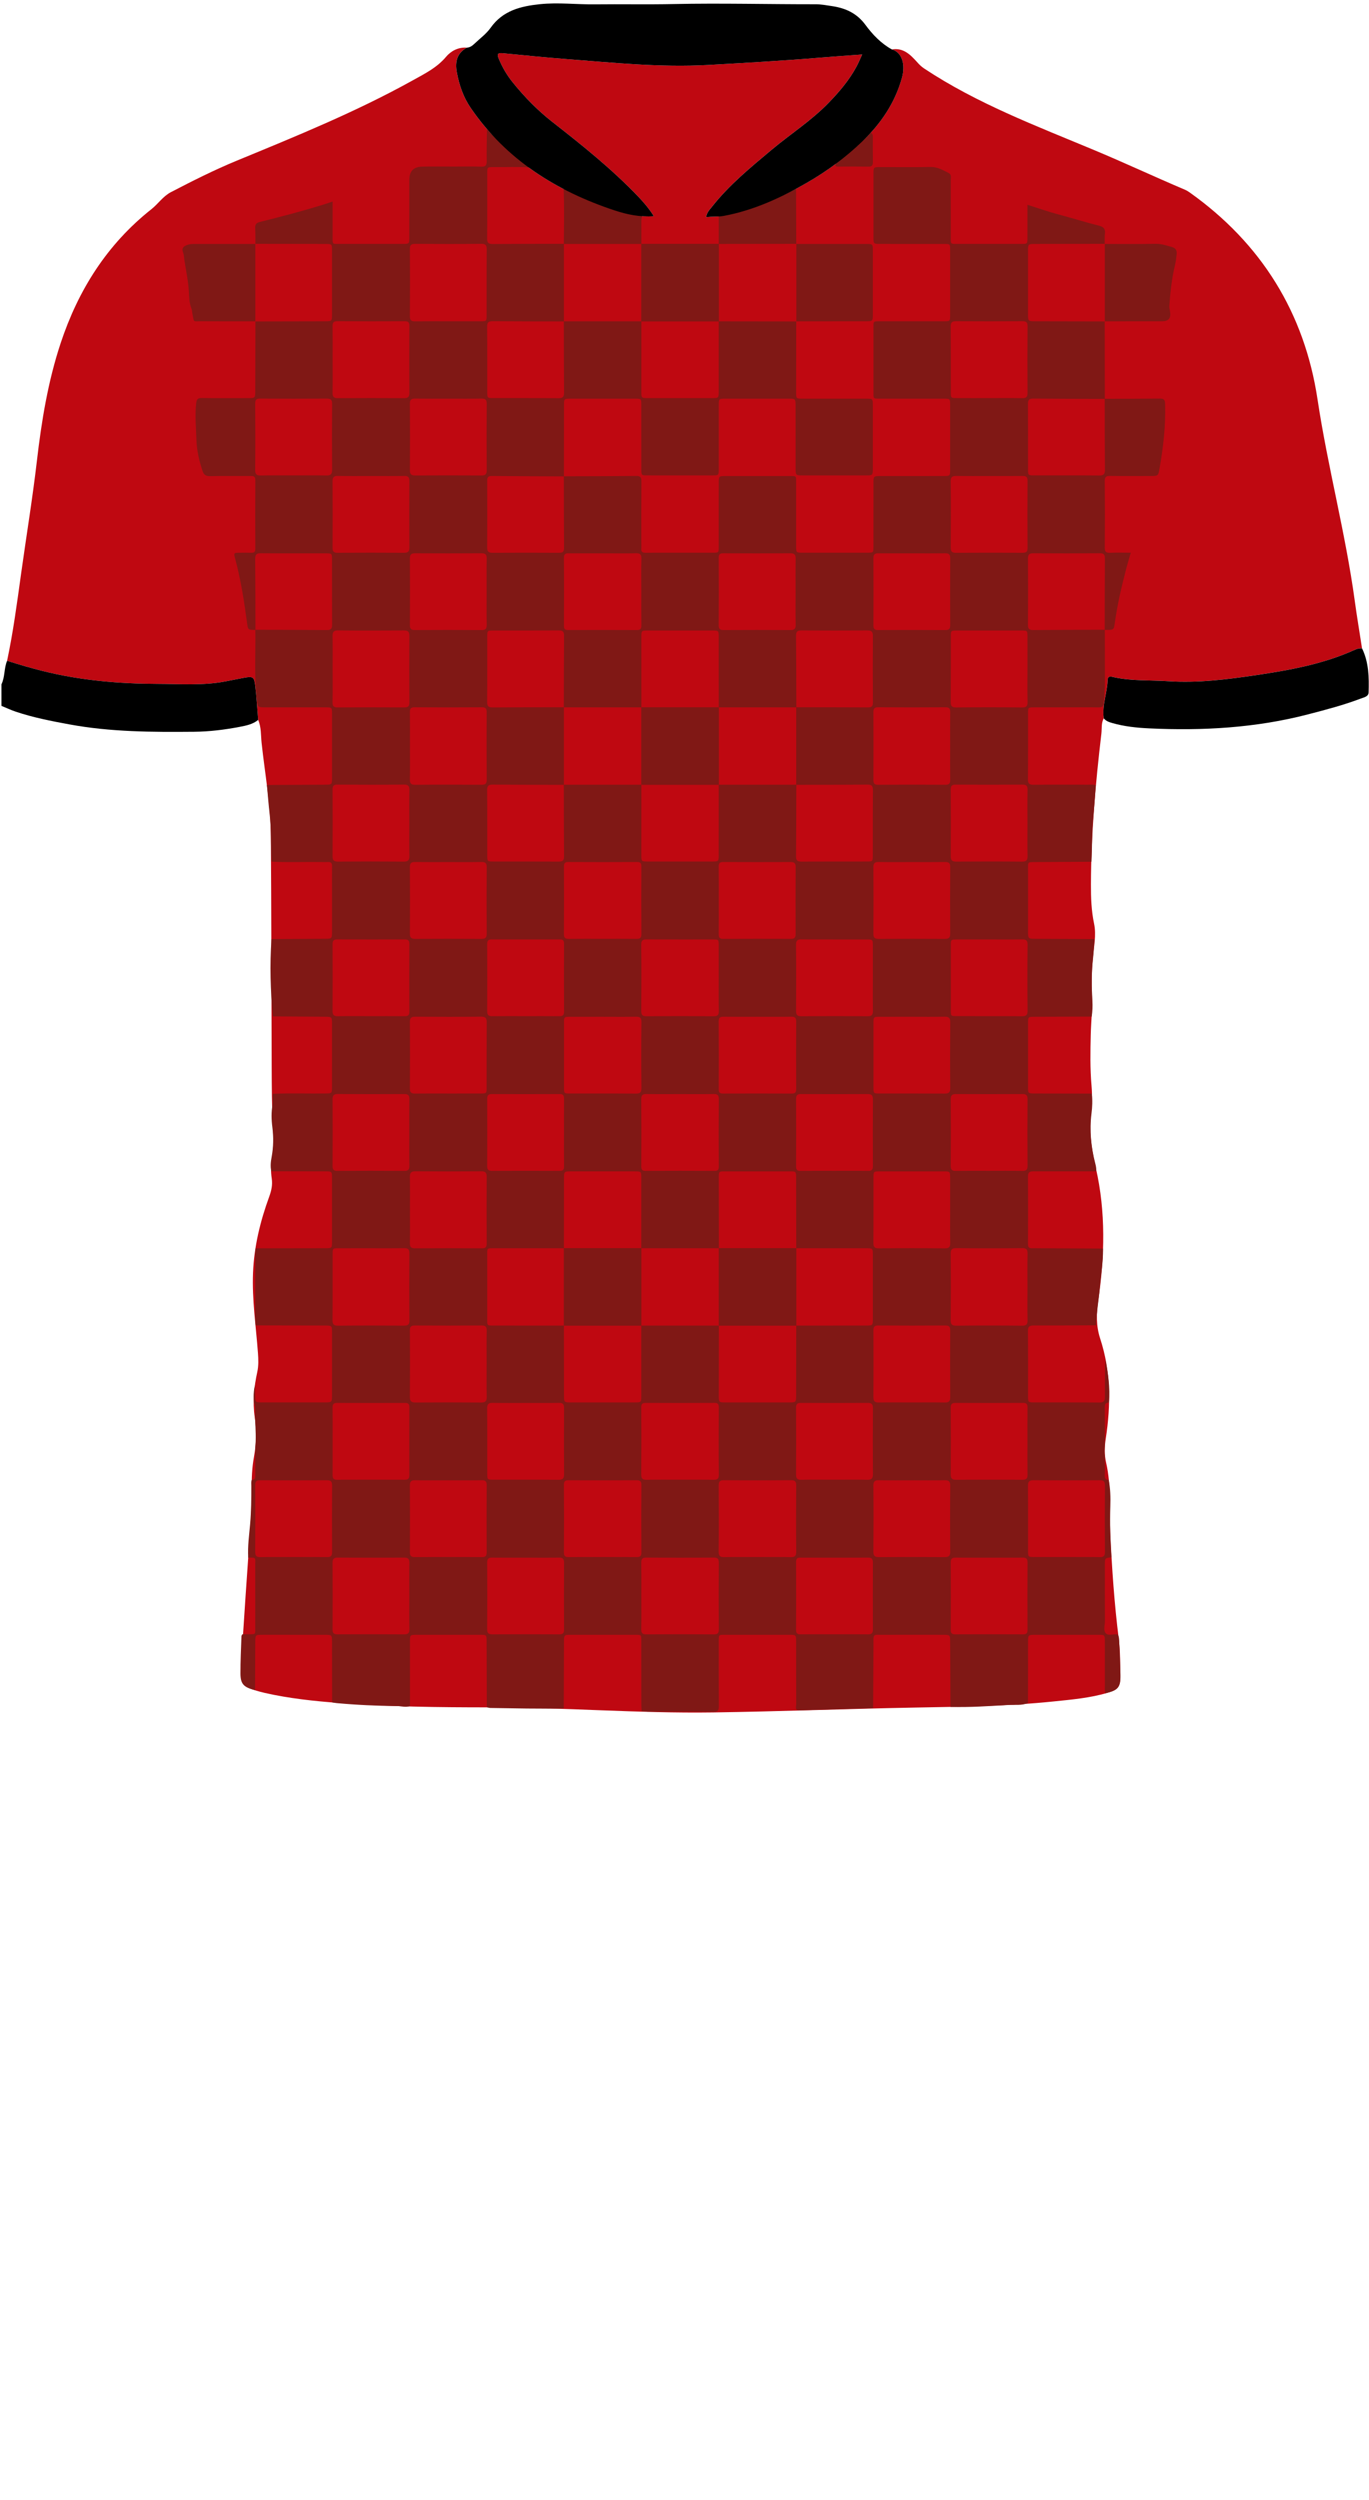 <!--?xml version="1.0" encoding="utf-8"?-->
<!-- Generator: Adobe Illustrator 24.2.3, SVG Export Plug-In . SVG Version: 6.00 Build 0)  -->
<svg version="1.1" id="Camada_1" xmlns="http://www.w3.org/2000/svg" xmlns:xlink="http://www.w3.org/1999/xlink" x="0px" y="0px" viewBox="0 0 229 418" enable-background="new 0 0 229 418" xml:space="preserve">
<g onclick="select(this)" class="" id="estampa-primaria" fill="#bf0811">
	<path d="M43.184,120.359c-0.157-1.902-0.264-3.81-0.489-5.704
		c-0.18-1.513-0.391-1.611-1.922-1.326c-1.055,0.196-2.105,0.413-3.16,0.613
		c-3.724,0.705-7.49,0.406-11.235,0.395c-6.475-0.02-12.917-0.575-19.214-2.147
		c-2.003-0.5-4.001-1.086-5.978-1.714c1.021-4.806,1.664-9.672,2.339-14.533
		c0.873-6.29,1.912-12.56,2.644-18.866c0.777-6.687,1.854-13.294,3.974-19.698
		c2.944-8.889,7.761-16.527,15.172-22.393c1.142-0.904,1.952-2.172,3.281-2.863
		c3.619-1.882,7.262-3.717,11.035-5.271c9.986-4.115,19.994-8.179,29.455-13.44
		c1.974-1.098,3.997-2.094,5.514-3.899c0.843-1.003,2.058-1.646,3.494-1.55
		c-1.66,0.915-2.002,2.375-1.684,4.096c0.396,2.142,1.086,4.18,2.328,5.987
		c5.933,8.635,14.297,13.895,24.065,17.127c2.042,0.675,4.187,1.142,6.566,0.973
		c-0.819-1.292-1.714-2.342-2.666-3.334c-4.385-4.571-9.308-8.524-14.29-12.41
		c-2.501-1.951-4.698-4.208-6.687-6.675c-0.96-1.191-1.715-2.496-2.302-3.908
		c-0.289-0.693-0.246-1.019,0.645-0.931c3.536,0.352,7.073,0.705,10.616,0.978
		c7.922,0.611,15.83,1.443,23.804,0.991c6.262-0.355,12.522-0.705,18.773-1.229
		c2.262-0.19,4.528-0.342,6.96-0.525c-0.356,0.765-0.624,1.424-0.959,2.046
		c-1.226,2.27-2.884,4.21-4.67,6.053c-2.881,2.973-6.374,5.2-9.526,7.842
		c-3.524,2.953-7.088,5.864-9.955,9.5c-0.396,0.503-0.896,0.977-0.992,1.765
		c1.028-0.147,1.974-0.035,2.926-0.212c5.072-0.94,9.662-3.074,14.078-5.632
		c3.299-1.91,6.356-4.179,9.101-6.81c3.097-2.967,5.471-6.426,6.641-10.647
		c0.619-2.233,0.017-4.271-1.676-4.744c1.942-0.323,3.118,0.898,4.249,2.152
		c0.347,0.386,0.685,0.727,1.128,1.021c8.871,5.889,18.789,9.613,28.526,13.682
		c5.067,2.118,10.038,4.444,15.091,6.587c0.285,0.121,0.56,0.283,0.813,0.463
		c12.005,8.521,19.217,20.156,21.394,34.598
		c1.705,11.312,4.685,22.367,6.229,33.695c0.361,2.65,0.808,5.289,1.216,7.933
		c-0.407-0.032-0.787,0.052-1.161,0.222c-5.251,2.39-10.841,3.404-16.504,4.247
		c-4.906,0.729-9.801,1.355-14.762,1.024c-3.019-0.201-6.068-0.008-9.057-0.664
		c-0.4-0.088-1.044-0.349-1.07,0.471c-0.069,2.148-0.966,4.211-0.651,6.396
		c-0.442,0.807-0.295,1.71-0.396,2.568c-0.991,8.379-1.72,16.776-1.746,25.222
		c-0.007,2.201,0.069,4.385,0.525,6.556c0.401,1.909-0.043,3.825-0.206,5.73
		c-0.181,2.116-0.247,4.229-0.148,6.348c0.101,2.162-0.15,4.312-0.202,6.466
		c-0.068,2.834-0.122,5.674,0.129,8.509c0.148,1.673,0.078,3.35-0.098,5.027
		c-0.313,2.976,0.161,5.872,0.824,8.779c1.677,7.349,1.478,14.756,0.395,22.166
		c-0.313,2.142-0.371,4.208,0.332,6.356c1.79,5.467,1.8,11.087,0.923,16.725
		c-0.212,1.359-0.244,2.684,0.07,4.036c0.886,3.82,0.492,7.717,0.677,11.581
		c0.286,5.984,0.688,11.963,1.44,17.915c0.254,2.009,0.219,4.057,0.254,6.089
		c0.031,1.813-0.339,2.313-2.097,2.84c-2.968,0.891-6.046,1.147-9.107,1.464
		c-7.727,0.799-15.486,0.875-23.245,1.019
		c-11.236,0.21-22.468,0.652-33.705,0.813c-12.48,0.178-24.938-0.849-37.419-0.849
		c-8.398-0-16.799-0.1-25.18-0.736c-4.149-0.315-8.285-0.753-12.353-1.677
		c-0.273-0.062-0.545-0.127-0.815-0.202c-3.001-0.829-3.343-1.174-3.159-4.231
		c0.474-7.848,1.021-15.692,1.569-23.536c0.142-2.035,0.274-4.069,0.225-6.108
		c-0.043-1.804,0.043-3.598,0.365-5.374c0.402-2.219,0.454-4.43,0.127-6.673
		c-0.368-2.517-0.123-5.031,0.423-7.505c0.238-1.076,0.196-2.128,0.117-3.21
		c-0.326-4.461-1.004-8.903-0.824-13.395c0.176-4.394,1.203-8.613,2.705-12.723
		c0.365-0.998,0.582-1.96,0.427-3.029c-0.178-1.229-0.168-2.472,0.063-3.702
		c0.313-1.665,0.204-3.327,0.119-5.011c-0.167-3.305-0.179-6.62-0.193-9.931
		c-0.053-12.9-0.043-25.801-0.139-38.701c-0.039-5.205-0.991-10.338-1.548-15.501
		C43.622,122.921,43.72,121.59,43.184,120.359z"></path>
</g>
<g onclick="select(this)" class="" id="detalhe-punho" fill="#000000">
	<path d="M0.24,114.414c0.611-1.242,0.415-2.678,0.947-3.938
		c1.977,0.628,3.975,1.214,5.978,1.714c6.297,1.572,12.739,2.127,19.214,2.147
		c3.745,0.011,7.511,0.31,11.235-0.395c1.054-0.2,2.105-0.416,3.16-0.613
		c1.531-0.285,1.742-0.188,1.922,1.326c0.225,1.894,0.331,3.802,0.489,5.704
		c-0.901,0.741-2.017,0.957-3.102,1.165c-2.511,0.479-5.039,0.796-7.61,0.82
		c-6.995,0.065-13.978,0.039-20.892-1.238c-3.018-0.557-6.028-1.142-8.943-2.12
		c-0.816-0.274-1.599-0.646-2.397-0.973C0.24,116.813,0.24,115.614,0.24,114.414z"></path>
	<path d="M184.631,120.094c-0.315-2.186,0.583-4.248,0.651-6.396
		c0.026-0.82,0.67-0.559,1.07-0.471c2.989,0.656,6.038,0.462,9.057,0.664
		c4.962,0.331,9.857-0.295,14.762-1.024c5.663-0.842,11.253-1.857,16.504-4.247
		c0.374-0.17,0.754-0.254,1.161-0.222c1.135,2.336,1.177,4.845,1.1,7.356
		c-0.022,0.723-0.784,0.835-1.314,1.037c-2.873,1.094-5.845,1.868-8.815,2.64
		c-8.731,2.269-17.629,2.77-26.595,2.343c-2.062-0.098-4.138-0.311-6.146-0.889
		C185.526,120.731,185,120.557,184.631,120.094z"></path>
</g>
<g onclick="select(this)" class="" id="estampa-secundaria" fill="#801815">
	<path d="M44.648,131.24c3.232-0.016,6.464-0.031,9.696-0.048
		c1.189-0.006,1.196-0.008,1.197-1.15c0.003-3.55,0.004-7.101-0-10.651
		c-0.001-1.116-0.008-1.126-1.097-1.127c-3.313-0.005-6.626-0.001-9.938-0.002
		c-1.447-0-1.387-0.008-1.548-1.38c-0.453-3.858-0.18-7.727-0.246-11.591
		c3.995,0.011,7.989,0.008,11.983,0.046c0.71,0.007,0.863-0.271,0.859-0.917
		c-0.024-3.633-0.007-7.267-0.015-10.9c-0.002-0.979-0.02-0.999-0.998-1.002
		c-3.636-0.009-7.271,0.015-10.906-0.019c-0.742-0.007-0.954,0.224-0.947,0.953
		c0.039,3.952,0.032,7.905,0.041,11.858c-1.275,0.002-1.246-0.002-1.404-1.19
		c-0.48-3.593-1.041-7.172-1.977-10.68c-0.272-1.019-0.278-1.02,0.827-1.029
		c0.599-0.005,1.2-0.017,1.798,0.004c0.468,0.016,0.738-0.079,0.736-0.645
		c-0.017-3.834-0.021-7.669,0.003-11.503c0.004-0.65-0.327-0.687-0.82-0.684
		c-2.238,0.012-4.477-0.027-6.714,0.023c-0.721,0.016-1.084-0.2-1.306-0.886
		c-0.544-1.677-0.957-3.371-1.013-5.142c-0.064-2.029-0.263-4.051-0.051-6.09
		c0.075-0.723,0.232-0.955,0.966-0.943c2.557,0.04,5.115,0.017,7.673,0.014
		c1.248-0.001,1.25-0.005,1.253-1.213c0.01-3.874,0.018-7.748,0.027-11.622
		c0,0-0.016,0.016-0.016,0.016c3.873-0.008,7.746-0.015,11.619-0.025
		c1.202-0.003,1.209-0.007,1.21-1.138c0.004-3.552,0.004-7.104,0-10.656
		c-0.001-1.129-0.008-1.133-1.21-1.135c-3.873-0.007-7.746-0.011-11.62-0.017
		l0.016,0.016c-0.009-0.878,0.007-1.757-0.035-2.633
		c-0.029-0.608,0.136-0.88,0.801-1.046c3.51-0.878,7.012-1.791,10.472-2.854
		c0.524-0.161,1.04-0.347,1.675-0.56c0,2.048-0.001,3.997,0,5.946
		c0.001,1.255-0.067,1.144,1.186,1.145c3.514,0.003,7.029,0.004,10.543-0.001
		c1.088-0.001,1.096-0.01,1.097-1.12c0.004-3.193,0.001-6.386,0.002-9.579
		c0-1.461,0.698-2.201,2.198-2.229c1.796-0.033,3.594-0.007,5.391-0.007
		c1.478,0,2.957-0.041,4.432,0.017c0.768,0.03,0.938-0.256,0.927-0.964
		c-0.029-1.754,0.019-3.51,0.037-5.265c2.259,2.355,4.689,4.513,7.379,6.37
		c-2.115-0.154-4.232-0.046-6.348-0.064c-0.956-0.008-0.975,0.024-0.977,1.037
		c-0.009,3.633,0.018,7.267-0.021,10.9c-0.008,0.775,0.28,0.925,0.977,0.919
		c3.955-0.032,7.91-0.023,11.865-0.029c0,4.323,0,8.647,0,12.97
		c-3.959-0.008-7.918-0.001-11.876-0.038c-0.715-0.007-0.973,0.176-0.965,0.934
		c0.037,3.637,0.011,7.274,0.02,10.911c0.002,0.985,0.022,1.006,1.005,1.009
		c3.639,0.01,7.279-0.017,10.917,0.021c0.78,0.008,0.929-0.297,0.923-0.985
		c-0.033-3.956-0.031-7.913-0.041-11.869c4.326,0,8.651,0,12.977,0
		c-0.003,3.916-0.009,7.833-0.006,11.749c0.001,1.078,0.012,1.086,1.138,1.087
		c3.559,0.004,7.117,0.004,10.676,0c1.129-0.001,1.134-0.009,1.134-1.207
		c0.003-3.876,0.001-7.753,0.002-11.629c4.325,0.006,8.651,0.011,12.976,0.017
		l-0.016-0.015c-0.006,3.957-0.016,7.913-0.017,11.87
		c-0,1.046,0.012,1.056,1.035,1.058c3.559,0.005,7.118-0.001,10.677,0.004
		c1.108,0.001,1.117,0.011,1.118,1.111c0.004,3.517,0.004,7.034,0,10.551
		c-0.001,1.157-0.01,1.163-1.203,1.165c-3.479,0.004-6.958,0.003-10.437,0
		c-1.265-0.001-1.278-0.005-1.281-1.243c-0.007-3.437-0.001-6.874-0.003-10.311
		c-0.001-1.265-0.004-1.272-1.2-1.273c-3.519-0.004-7.038-0.004-10.557,0
		c-1.083,0.001-1.091,0.009-1.092,1.121c-0.004,3.557,0.002,7.114-0.003,10.671
		c-0.002,1.023-0.013,1.033-1.058,1.035c-3.639,0.005-7.278,0.006-10.917-0.001
		c-0.956-0.002-0.97-0.017-0.972-1.005c-0.006-3.597,0-7.194-0.004-10.791
		c-0.001-1.019-0.012-1.028-1.056-1.029c-3.599-0.004-7.198-0.004-10.797-0
		c-1.076,0.001-1.08,0.009-1.082,1.121c-0.007,3.957-0.009,7.913-0.014,11.87
		c-4.033-0.019-8.066-0.03-12.099-0.067c-0.609-0.006-0.733,0.272-0.732,0.801
		c0.012,3.713,0.019,7.426-0.005,11.139c-0.004,0.664,0.199,0.906,0.882,0.901
		c3.715-0.025,7.43-0.023,11.146-0.001c0.616,0.004,0.835-0.19,0.831-0.816
		c-0.03-3.992-0.03-7.984-0.04-11.977c4.038-0.013,8.076-0.012,12.114-0.054
		c0.695-0.007,0.872,0.234,0.867,0.893c-0.026,3.477-0.012,6.954-0.012,10.431
		c0,0.28,0.02,0.561-0.003,0.839c-0.044,0.53,0.206,0.688,0.707,0.68
		c1.319-0.021,2.639-0.007,3.959-0.007c2.439,0,4.879,0.005,7.318-0.002
		c0.955-0.003,0.967-0.015,0.968-0.997c0.006-3.557,0-7.114,0.003-10.671
		c0.001-1.146,0.007-1.151,1.186-1.152c3.519-0.003,7.038-0.002,10.557-0
		c1.341,0.001,1.194-0.074,1.195,1.254c0.004,3.477-0.001,6.954,0.003,10.431
		c0.001,1.125,0.01,1.134,1.091,1.135c3.599,0.004,7.198,0.005,10.797-0
		c1.034-0.001,1.045-0.012,1.047-1.055c0.005-3.517,0-7.034,0.003-10.551
		c0.001-1.209,0.006-1.213,1.256-1.214c3.479-0.002,6.958,0.002,10.437-0.002
		c1.12-0.001,1.129-0.009,1.131-1.094c0.004-3.597,0.005-7.194-0-10.791
		c-0.002-1.033-0.013-1.044-1.057-1.045c-3.519-0.005-7.038-0.001-10.557-0.002
		c-1.326-0-1.208,0.078-1.209-1.252c-0.003-3.477-0.003-6.954-0-10.431
		c0.001-1.343-0.116-1.252,1.204-1.253c3.519-0.002,7.038,0.002,10.557-0.003
		c1.049-0.001,1.06-0.012,1.062-1.037c0.005-3.637,0.006-7.274-0.001-10.911
		c-0.002-0.963-0.016-0.977-0.996-0.979c-3.559-0.006-7.118-0-10.677-0.004
		c-1.137-0.001-1.147-0.007-1.148-1.067c-0.005-3.557-0.006-7.114,0-10.671
		c0.002-1.099,0.014-1.108,1.136-1.11c2.799-0.005,5.599,0.04,8.397-0.021
		c1.163-0.026,2.065,0.522,3.024,0.997c0.522,0.259,0.365,0.751,0.366,1.168
		c0.009,3.157,0.004,6.315,0.005,9.472c0.001,1.314-0.102,1.231,1.231,1.232
		c3.519,0.002,7.038,0.003,10.557-0.001c1.027-0.001,1.036-0.011,1.039-1.051
		c0.006-1.795,0.002-3.59,0.002-5.489c1.736,0.538,3.369,1.125,5.046,1.572
		c2.305,0.615,4.585,1.328,6.898,1.911c0.822,0.207,1.118,0.563,1.01,1.383
		c-0.072,0.551-0.027,1.117-0.035,1.676c0,0,0.017-0.016,0.017-0.016
		c-3.875,0.005-7.75,0.009-11.625,0.017c-1.212,0.002-1.215,0.006-1.216,1.252
		c-0.002,3.474-0.002,6.947,0,10.421c0.001,1.248,0.004,1.252,1.216,1.255
		c3.875,0.01,7.75,0.017,11.625,0.024c0,0-0.016-0.016-0.016-0.016
		c0.006,4.323,0.011,8.646,0.017,12.969c-3.998-0.013-7.995-0.012-11.993-0.051
		c-0.71-0.007-0.864,0.276-0.86,0.92c0.023,3.636,0.007,7.273,0.015,10.909
		c0.002,0.986,0.02,1.006,0.997,1.009c3.638,0.009,7.277-0.016,10.915,0.02
		c0.747,0.007,0.952-0.232,0.946-0.956c-0.036-3.956-0.029-7.912-0.036-11.868
		c3.078-0.007,6.156,0.002,9.234-0.034c0.687-0.008,0.851,0.229,0.871,0.897
		c0.106,3.646-0.306,7.243-0.939,10.822c-0.217,1.227-0.237,1.225-1.54,1.226
		c-2.239,0.001-4.478,0.021-6.716-0.012c-0.648-0.01-0.909,0.134-0.903,0.849
		c0.034,3.716,0.034,7.432,0,11.147c-0.006,0.714,0.252,0.877,0.903,0.851
		c1.115-0.044,2.234-0.012,3.454-0.012c-0.266,0.923-0.533,1.777-0.758,2.642
		c-0.782,3.006-1.493,6.028-1.916,9.111c-0.162,1.179-0.183,1.176-1.69,1.148
		c0.008-3.954,0.008-7.908,0.031-11.862c0.004-0.604-0.074-0.953-0.825-0.946
		c-3.717,0.032-7.434,0.027-11.15,0.004c-0.672-0.004-0.896,0.224-0.891,0.898
		c0.025,3.675,0.024,7.35-0.001,11.024c-0.004,0.655,0.165,0.916,0.866,0.91
		c3.996-0.037,7.992-0.034,11.988-0.045c0.003,3.032,0.004,6.064,0.012,9.096
		c0.002,1.038-0.124,2.066-0.195,3.099c-0.044,0.642-0.281,0.797-0.87,0.787
		c-1.636-0.029-3.273-0.01-4.91-0.01c-1.956,0-3.912-0.006-5.868,0.003
		c-0.992,0.005-1.007,0.017-1.009,0.975c-0.007,3.67,0.015,7.341-0.018,11.01
		c-0.007,0.73,0.204,0.965,0.944,0.957c3.033-0.036,6.067-0.017,9.101-0.012
		c0.437,0.001,0.879-0.058,1.308,0.082c-0.145,1.854-0.26,3.71-0.442,5.56
		c-0.238,2.41-0.158,4.829-0.284,7.241c-3.074,0.017-6.149,0.036-9.223,0.051
		c-1.535,0.007-1.386-0.076-1.387,1.324c-0.003,3.393-0.002,6.787-0,10.18
		c0.001,1.319,0.004,1.321,1.285,1.326c3.275,0.015,6.549,0.028,9.824,0.042
		c-0.084,1.148-0.126,2.3-0.261,3.442c-0.272,2.303-0.214,4.608-0.084,6.912
		c0.05,0.879,0.018,1.745-0.119,2.61c-3.188,0.009-6.377,0.014-9.565,0.03
		c-1.062,0.005-1.076,0.016-1.078,1.038c-0.007,3.585-0.007,7.17-0,10.756
		c0.002,1.014,0.016,1.024,1.08,1.028c3.189,0.011,6.377,0.013,9.566,0.019
		c0.16,1.112,0.103,2.235-0.034,3.331c-0.356,2.845-0.083,5.627,0.638,8.379
		c0.112,0.429,0.197,0.848,0.136,1.29c-3.469,0.002-6.938,0.01-10.407,0.002
		c-0.576-0.001-0.996,0.043-0.991,0.807c0.023,3.786,0.016,7.571,0.003,11.357
		c-0.002,0.517,0.201,0.72,0.704,0.692c0.358-0.02,0.717-0.004,1.076-0.002
		c3.587,0.018,7.174,0.036,10.761,0.054c0.064,2.239-0.373,4.438-0.55,6.657
		c-0.164,2.062-0.547,4.102-0.606,6.174c-3.476,0.015-6.953,0.046-10.429,0.03
		c-0.711-0.003-0.974,0.175-0.967,0.934c0.037,3.635,0.011,7.27,0.021,10.904
		c0.003,0.993,0.023,1.015,1,1.018c3.637,0.01,7.274-0.015,10.911,0.02
		c0.749,0.007,0.954-0.243,0.947-0.961c-0.023-2.116,0.021-4.233,0.038-6.35
		c0.499,2.418,0.864,4.848,0.612,7.329c-0.589-0.008-0.684,0.319-0.677,0.844
		c0.029,2.071,0.012,4.144,0.012,6.215c-0.03,0.635-0.092,1.271,0.001,1.906
		c-0,1.073,0.028,2.147-0.012,3.218c-0.019,0.514,0.173,0.729,0.656,0.745
		c0.286,1.448,0.322,2.915,0.274,4.381c-0.094,2.855-0.003,5.705,0.171,8.554
		c-1.085,0.126-1.088,0.126-1.088,1.262c-0.001,3.136-0.011,6.273,0.008,9.409
		c0.004,0.701-0.309,1.577,0.173,2.059c0.432,0.432,1.292,0.05,1.954,0.174
		c0.208,0.268,0.238,0.585,0.251,0.908c0.078,1.95,0.186,3.9,0.225,5.851
		c0.041,2.086-0.434,2.624-2.533,3.062c-0.13-0.429-0.075-0.871-0.076-1.307
		c-0.005-2.471,0.003-4.942-0.005-7.413c-0.004-1.031-0.018-1.043-1.064-1.045
		c-3.509-0.006-7.018-0.005-10.527-0.001c-1.244,0.001-1.25,0.009-1.252,1.245
		c-0.006,3.387-0.007,6.775-0.01,10.162c-1.06,0.449-2.195,0.263-3.288,0.326
		c-3.223,0.184-6.447,0.416-9.68,0.32c-0.018-3.627-0.034-7.255-0.054-10.882
		c-0.007-1.162-0.012-1.17-1.194-1.171c-3.312-0.004-6.623-0.011-9.935,0.002
		c-1.902,0.007-1.681-0.248-1.695,1.742c-0.025,3.507-0.041,7.015-0.061,10.522
		c-4.105,0.121-8.21,0.242-12.316,0.363c-0.857,0.022-0.546-0.644-0.549-1.03
		c-0.025-3.47-0.013-6.941-0.016-10.411c-0.001-1.178-0.007-1.186-1.164-1.187
		c-3.512-0.004-7.025-0.004-10.537-0c-1.25,0.001-1.241-0.139-1.24,1.231
		c0.001,3.55-0.012,7.101,0.012,10.651c0.005,0.664-0.076,1.005-0.888,0.995
		c-3.669-0.045-7.339-0.023-11.009-0.025c-0.339-0.027-0.677-0.053-1.016-0.08
		c-0.017-0.438-0.047-0.877-0.048-1.315c-0.004-3.396-0.001-6.792-0.003-10.188
		c-0.001-1.343,0.087-1.268-1.199-1.269c-3.518-0.002-7.036-0.003-10.554,0.001
		c-1.176,0.001-1.18,0.008-1.185,1.166c-0.015,3.715-0.026,7.43-0.039,11.145
		c-4.098,0.086-8.195-0.022-12.293-0.081c-0.193-0.003-0.386-0.083-0.578-0.128
		c-0.01-3.672-0.016-7.344-0.031-11.017c-0.004-1.067-0.016-1.082-1.036-1.084
		c-3.555-0.007-7.11-0.006-10.665-0.001c-1.108,0.002-1.121,0.013-1.122,1.126
		c-0.004,3.593,0.003,7.186,0.005,10.778c-0.701,0.278-1.409,0.013-2.111,0.007
		c-3.411-0.029-6.818-0.185-10.216-0.497c-0.234-0.021-0.464-0.08-0.696-0.122
		c-0.006-3.354-0.009-6.707-0.018-10.061c-0.003-1.225-0.009-1.232-1.266-1.233
		c-3.436-0.004-6.872-0.003-10.308-0.001c-1.257,0.001-1.259,0.005-1.265,1.211
		c-0.014,2.675-0.026,5.349-0.039,8.024c-1.852-0.434-2.423-0.977-2.437-2.682
		c-0.018-2.108,0.098-4.217,0.166-6.325c0.003-0.107,0.099-0.211,0.152-0.316
		c0.32-0.001,0.639-0.002,0.959-0.004c1.335-0.007,1.195,0.103,1.197-1.245
		c0.004-3.474,0.007-6.948-0.002-10.422c-0.003-1.122,0.221-1.165-1.175-1.14
		c-0.119-1.901,0.159-3.784,0.323-5.667c0.182-2.099,0.198-4.196,0.199-6.297
		c0-0.353-0.069-0.715,0.09-1.055c0.589,0.019,0.574-0.37,0.57-0.795
		c-0.015-1.5-0.009-3.001-0.011-4.501c0.163-1.588,0.054-3.176-0.013-4.764
		c-0.113-0.935,0.231-1.901-0.187-2.816c-0.094-0.99-0.103-1.976,0.167-2.946
		c0.007,0.559,0.014,1.117,0.021,1.676c0.014,1.196,0.014,1.204,1.158,1.206
		c3.475,0.004,6.95,0.004,10.425,0c1.266-0.001,1.274-0.008,1.275-1.223
		c0.004-3.473,0.003-6.946,0.001-10.419c-0.001-1.198-0.006-1.2-1.262-1.203
		c-3.834-0.008-7.668-0.015-11.502-0.022c-0.028-0.259-0.056-0.517-0.085-0.776
		c0.001-3.877,0.001-7.753,0.002-11.63c0.027-0.162,0.054-0.323,0.081-0.485
		c3.874-0.006,7.749-0.01,11.623-0.019c1.131-0.003,1.14-0.009,1.142-1.082
		c0.005-3.553,0.006-7.106-0.001-10.659c-0.002-1.091-0.016-1.101-1.154-1.105
		c-2.996-0.011-5.991-0.013-8.987-0.018c-0.208-0.792-0.106-1.592,0.037-2.366
		c0.308-1.663,0.339-3.325,0.125-4.992c-0.163-1.273-0.199-2.542,0.038-3.803
		c0.113-0.6-0.071-1.191,0.031-1.783c2.954-0.144,5.909-0.021,8.864-0.064
		c1.032-0.015,1.044-0.018,1.046-1.068c0.006-3.514,0.004-7.027,0.001-10.541
		c-0.001-1.209-0.007-1.208-1.266-1.216c-2.875-0.019-5.75-0.038-8.624-0.057
		c-0.409-4.305-0.542-8.614-0.23-12.932c2.952-0.015,5.903-0.029,8.855-0.044
		c1.258-0.007,1.264-0.008,1.266-1.222c0.004-2.473,0.001-4.945,0.001-7.418
		c-0-1.157-0.013-2.313,0.006-3.469c0.008-0.489-0.144-0.754-0.675-0.723
		c-0.358,0.021-0.718,0.007-1.077,0.001c-2.791-0.041-5.583,0.086-8.373-0.065
		c-0.154-2.655-0.013-5.32-0.318-7.97
		C44.919,134.48,44.798,132.858,44.648,131.24z M94.327,208.688
		c-3.832,0.001-7.664,0.001-11.497,0.003c-1.48,0.001-1.324-0.091-1.326,1.378
		c-0.004,3.391-0.004,6.782-0,10.173c0.002,1.466-0.155,1.376,1.327,1.377
		c3.832,0.003,7.664,0.003,11.496,0.005c0.004,3.875,0.007,7.75,0.014,11.625
		c0.002,1.211,0.006,1.216,1.255,1.217c3.517,0.002,7.035,0.004,10.552-0.001
		c1.117-0.001,1.128-0.01,1.129-1.097c0.002-3.915-0.003-7.83-0.006-11.745
		c4.326,0,8.651-0,12.977-0c-0.006,3.914-0.015,7.828-0.015,11.742
		c0,1.089,0.013,1.098,1.132,1.099c3.517,0.004,7.034,0.003,10.551,0.001
		c1.25-0.001,1.254-0.005,1.256-1.219c0.008-3.874,0.013-7.748,0.02-11.622
		c3.871-0.002,7.742-0.002,11.612-0.006c1.194-0.001,1.201-0.006,1.202-1.139
		c0.004-3.549,0.003-7.099-0-10.648c-0.001-1.134-0.008-1.139-1.201-1.14
		c-3.871-0.003-7.742-0.003-11.612-0.003c-0.007-3.915-0.011-7.829-0.022-11.744
		c-0.003-1.081-0.012-1.097-1.015-1.099c-3.637-0.007-7.275-0.007-10.912-0
		c-0.989,0.002-1.009,0.017-1.01,0.979c-0.003,3.955,0.008,7.909,0.014,11.864
		c-4.326,0-8.651,0-12.977,0c0.003-3.915,0.008-7.831,0.006-11.746
		c-0.001-1.088-0.012-1.097-1.128-1.098c-3.518-0.004-7.036-0.003-10.554-0.001
		c-1.248,0.001-1.252,0.005-1.254,1.219
		C94.335,200.938,94.332,204.813,94.327,208.688z M133.209,118.261
		c-4.326-0-8.651-0-12.977-0c-0-3.906,0.002-7.811-0.002-11.717
		c-0.001-1.118-0.009-1.128-1.089-1.13c-3.589-0.005-7.178-0.005-10.767,0
		c-1.082,0.002-1.092,0.012-1.092,1.13c-0.002,3.906,0.004,7.811,0.006,11.717
		c-4.326,0-8.651,0-12.977,0c0.01-3.997,0.007-7.995,0.042-11.992
		c0.006-0.699-0.265-0.873-0.917-0.868c-3.64,0.023-7.28,0.005-10.92,0.015
		c-0.985,0.003-1.006,0.024-1.009,1.01c-0.01,3.638,0.016,7.276-0.02,10.913
		c-0.007,0.753,0.243,0.943,0.962,0.937c3.96-0.036,7.919-0.026,11.879-0.032
		c-0,4.323-0,8.647-0,12.97c-3.959-0.007-7.919,0.001-11.878-0.036
		c-0.717-0.007-0.971,0.179-0.964,0.935c0.036,3.637,0.011,7.275,0.02,10.912
		c0.003,0.986,0.023,1.007,1.007,1.01c3.639,0.01,7.279-0.008,10.918,0.015
		c0.647,0.004,0.926-0.159,0.92-0.864c-0.035-3.997-0.032-7.993-0.042-11.99
		c4.326,0,8.651,0,12.977,0c-0.003,3.917-0.009,7.834-0.006,11.751
		c0.001,1.08,0.012,1.089,1.137,1.09c3.559,0.004,7.119,0.004,10.678,0
		c1.127-0.001,1.132-0.01,1.133-1.21c0.003-3.877,0.002-7.754,0.002-11.631
		c4.326-0,8.651-0,12.977-0c-0.012,3.996-0.011,7.991-0.048,11.987
		c-0.006,0.702,0.27,0.871,0.919,0.867c3.639-0.023,7.277-0.005,10.916-0.015
		c0.984-0.003,1.004-0.024,1.007-1.008c0.009-3.637-0.016-7.273,0.02-10.91
		c0.007-0.748-0.232-0.947-0.957-0.94c-3.958,0.038-7.917,0.029-11.875,0.036
		c0-4.323,0-8.647,0-12.97c3.959,0.006,7.918,0.005,11.877,0.026
		c0.596,0.003,0.96-0.055,0.953-0.815c-0.033-3.717-0.026-7.434-0.005-11.151
		c0.004-0.671-0.231-0.905-0.903-0.901c-3.679,0.022-7.358,0.022-11.037-0.001
		c-0.655-0.004-0.921,0.175-0.915,0.872
		C133.198,110.268,133.197,114.264,133.209,118.261z M171.872,215.279
		c0-1.876-0.025-3.753,0.013-5.629c0.014-0.686-0.119-0.986-0.907-0.977
		c-3.675,0.042-7.35,0.039-11.025,0.002c-0.765-0.008-0.931,0.261-0.925,0.968
		c0.03,3.673,0.029,7.346,0,11.018c-0.005,0.699,0.144,0.984,0.918,0.976
		c3.675-0.038,7.35-0.039,11.025,0.001c0.779,0.009,0.929-0.275,0.914-0.971
		C171.845,218.872,171.872,217.075,171.872,215.279z M62.162,208.691
		c-1.837,0-3.675-0.005-5.512,0.002c-0.988,0.004-1.004,0.014-1.006,0.963
		c-0.007,3.673,0.013,7.345-0.017,11.017c-0.006,0.704,0.152,0.973,0.921,0.965
		c3.674-0.039,7.349-0.029,11.024-0.007c0.642,0.004,0.917-0.147,0.911-0.856
		c-0.03-3.752-0.031-7.505,0-11.257c0.006-0.731-0.309-0.847-0.929-0.837
		C65.757,208.709,63.959,208.691,62.162,208.691z M113.819,182.92
		c-1.876,0-3.752,0.019-5.627-0.011c-0.628-0.01-0.931,0.116-0.925,0.841
		c0.031,3.749,0.023,7.499,0.005,11.248c-0.003,0.556,0.155,0.768,0.74,0.764
		c3.831-0.021,7.663-0.022,11.494,0.001c0.592,0.003,0.738-0.208,0.735-0.764
		c-0.019-3.749-0.027-7.499,0.004-11.248c0.006-0.724-0.289-0.852-0.919-0.842
		C117.491,182.94,115.655,182.921,113.819,182.92z M158.936,124.852
		c0-1.916-0.014-3.832,0.009-5.748c0.007-0.578-0.112-0.86-0.786-0.855
		c-3.754,0.028-7.509,0.028-11.263,0c-0.659-0.005-0.798,0.254-0.795,0.844
		c0.018,3.752,0.017,7.504,0.001,11.257c-0.003,0.575,0.106,0.861,0.783,0.856
		c3.754-0.029,7.509-0.028,11.263-0.001c0.657,0.005,0.806-0.251,0.798-0.844
		C158.92,128.524,158.936,126.688,158.936,124.852z M100.8,156.96
		c1.879,0,3.758-0.015,5.636,0.009c0.581,0.007,0.861-0.119,0.856-0.789
		c-0.028-3.755-0.02-7.511-0.005-11.267c0.002-0.524-0.092-0.798-0.712-0.794
		c-3.838,0.023-7.675,0.023-11.513,0c-0.603-0.004-0.733,0.23-0.73,0.776
		c0.018,3.755,0.023,7.511-0.004,11.267c-0.005,0.651,0.234,0.816,0.836,0.808
		C97.043,156.943,98.922,156.96,100.8,156.96z M100.922,169.994
		c-1.839,0-3.677-0.005-5.516,0.002c-1.05,0.004-1.061,0.012-1.063,1.027
		c-0.005,3.595-0.005,7.191-0,10.786c0.001,0.992,0.013,1.006,0.956,1.008
		c3.677,0.006,7.355-0.014,11.032,0.017c0.704,0.006,0.975-0.146,0.967-0.917
		c-0.04-3.675-0.04-7.35-0-11.025c0.008-0.783-0.289-0.925-0.98-0.91
		C104.52,170.02,102.721,169.994,100.922,169.994z M126.732,169.994
		c-1.878,0-3.757,0.012-5.635-0.007c-0.556-0.006-0.885,0.069-0.879,0.766
		c0.028,3.794,0.02,7.588,0.006,11.383c-0.002,0.518,0.189,0.692,0.701,0.69
		c3.836-0.014,7.673-0.017,11.509,0.003c0.582,0.003,0.751-0.195,0.748-0.762
		c-0.02-3.754-0.023-7.509,0.002-11.263c0.004-0.629-0.198-0.831-0.818-0.821
		C130.489,170.013,128.61,169.994,126.732,169.994z M74.879,53.714
		c1.837,0,3.675,0.006,5.512-0.002c0.991-0.004,1.006-0.014,1.008-0.962
		c0.007-3.673-0.013-7.345,0.017-11.018c0.006-0.704-0.15-0.974-0.92-0.966
		c-3.674,0.039-7.349,0.029-11.024,0.007c-0.64-0.004-0.917,0.141-0.911,0.853
		c0.031,3.752,0.031,7.505-0,11.257c-0.006,0.728,0.302,0.851,0.926,0.841
		C71.284,53.695,73.082,53.714,74.879,53.714z M68.575,124.605
		c0,1.876,0.027,3.753-0.014,5.629c-0.015,0.698,0.141,0.984,0.916,0.976
		c3.674-0.038,7.349-0.029,11.024-0.006c0.634,0.004,0.92-0.128,0.914-0.846
		c-0.031-3.752-0.023-7.505-0.006-11.257c0.003-0.579-0.114-0.856-0.785-0.851
		c-3.754,0.029-7.509,0.028-11.264,0.001c-0.66-0.005-0.804,0.257-0.795,0.847
		C68.592,120.932,68.576,122.769,68.575,124.605z M107.28,98.823
		c0-1.797-0.035-3.594,0.017-5.39c0.021-0.752-0.233-0.956-0.956-0.934
		c-1.597,0.048-3.196,0.015-4.794,0.015c-2.117,0-4.235,0.011-6.352-0.007
		c-0.558-0.005-0.874,0.067-0.868,0.769c0.033,3.793,0.023,7.586,0.006,11.379
		c-0.002,0.533,0.207,0.678,0.707,0.676c3.835-0.013,7.67-0.017,11.505,0.003
		c0.582,0.003,0.752-0.201,0.744-0.762
		C107.264,102.656,107.28,100.74,107.28,98.823z M100.8,260.315
		c1.879,0,3.757-0.015,5.636,0.009c0.576,0.007,0.862-0.105,0.857-0.781
		c-0.029-3.755-0.028-7.51-0.001-11.265c0.005-0.655-0.246-0.798-0.84-0.795
		c-3.757,0.019-7.515,0.018-11.272,0.001c-0.574-0.003-0.86,0.096-0.854,0.778
		c0.031,3.755,0.03,7.51,0.001,11.265c-0.005,0.658,0.241,0.807,0.837,0.798
		C97.043,260.299,98.922,260.315,100.8,260.315z M113.687,247.39
		c1.876,0,3.752-0.017,5.627,0.01c0.613,0.009,0.939-0.087,0.932-0.828
		c-0.033-3.749-0.023-7.499-0.006-11.248c0.003-0.54-0.114-0.781-0.722-0.777
		c-3.831,0.023-7.663,0.021-11.494,0.001c-0.573-0.003-0.757,0.179-0.754,0.752
		c0.02,3.749,0.026,7.499-0.004,11.248c-0.006,0.712,0.27,0.865,0.913,0.854
		C110.015,247.369,111.851,247.39,113.687,247.39z M126.598,260.316
		c1.878,0,3.757-0.03,5.634,0.015c0.72,0.017,0.965-0.173,0.957-0.93
		c-0.038-3.674-0.03-7.349-0.005-11.023c0.004-0.648-0.15-0.907-0.856-0.901
		c-3.756,0.031-7.513,0.032-11.269,0c-0.732-0.006-0.842,0.302-0.838,0.925
		c0.021,3.674,0.032,7.349-0.007,11.023c-0.008,0.791,0.307,0.917,0.99,0.903
		C123.001,260.291,124.8,260.316,126.598,260.316z M107.28,266.726
		c0,1.878,0.024,3.756-0.013,5.633c-0.013,0.665,0.179,0.892,0.869,0.887
		c3.757-0.03,7.516-0.033,11.273,0.001c0.731,0.007,0.838-0.288,0.834-0.914
		c-0.023-3.676-0.024-7.351,0.001-11.027c0.004-0.653-0.161-0.904-0.861-0.898
		c-3.757,0.03-7.515,0.031-11.273-0c-0.729-0.006-0.849,0.301-0.839,0.925
		C107.299,263.13,107.28,264.928,107.28,266.726z M120.231,163.586
		c0-1.839,0.005-3.677-0.002-5.516c-0.004-0.989-0.013-1.003-0.958-1.004
		c-3.68-0.006-7.359,0.014-11.039-0.017c-0.701-0.006-0.978,0.141-0.97,0.916
		c0.04,3.677,0.03,7.355,0.007,11.032c-0.004,0.645,0.149,0.911,0.858,0.905
		c3.759-0.031,7.519-0.032,11.278,0.001c0.731,0.006,0.847-0.296,0.837-0.92
		C120.211,167.184,120.231,165.385,120.231,163.586z M62.143,79.585
		c-1.876,0-3.753,0.024-5.628-0.013c-0.677-0.013-0.89,0.215-0.885,0.886
		c0.025,3.71,0.022,7.421,0.003,11.131c-0.003,0.612,0.191,0.833,0.82,0.829
		c3.712-0.023,7.425-0.024,11.137,0.001c0.672,0.005,0.896-0.213,0.891-0.887
		c-0.025-3.71-0.022-7.421-0.002-11.131c0.003-0.62-0.207-0.836-0.827-0.826
		C65.816,79.605,63.979,79.586,62.143,79.585z M165.528,79.585
		c-1.836,0-3.673,0.022-5.509-0.011c-0.678-0.012-1.002,0.119-0.994,0.91
		c0.039,3.67,0.028,7.341,0.007,11.012c-0.004,0.635,0.139,0.931,0.855,0.926
		c3.712-0.028,7.425-0.021,11.138-0.004c0.583,0.003,0.862-0.13,0.858-0.79
		c-0.024-3.75-0.024-7.501-0-11.251c0.004-0.649-0.252-0.808-0.846-0.799
		C169.201,79.602,167.364,79.586,165.528,79.585z M81.402,99.028
		c0-1.879-0.023-3.758,0.012-5.636c0.012-0.675-0.217-0.894-0.892-0.89
		c-3.68,0.025-7.36,0.023-11.04,0.002c-0.645-0.004-0.924,0.162-0.919,0.867
		c0.027,3.718,0.025,7.436,0.001,11.153c-0.004,0.639,0.229,0.813,0.836,0.809
		c3.72-0.02,7.44-0.027,11.16,0.004c0.715,0.006,0.866-0.27,0.854-0.913
		C81.38,102.627,81.402,100.827,81.402,99.028z M133.082,99.066
		c0-1.876-0.019-3.753,0.011-5.629c0.01-0.636-0.139-0.939-0.854-0.934
		c-3.755,0.026-7.509,0.022-11.264,0.002c-0.585-0.003-0.754,0.214-0.751,0.771
		c0.016,3.752,0.021,7.505-0.004,11.257c-0.004,0.642,0.229,0.805,0.833,0.801
		c3.715-0.021,7.429-0.023,11.144,0c0.66,0.004,0.915-0.186,0.899-0.879
		C133.056,102.66,133.083,100.862,133.082,99.066z M152.597,92.515
		c-1.88,0-3.76,0.014-5.639-0.008c-0.588-0.007-0.861,0.146-0.857,0.801
		c0.023,3.757,0.02,7.515,0.002,11.272c-0.003,0.577,0.205,0.755,0.767,0.753
		c3.76-0.017,7.519-0.022,11.279,0.004c0.659,0.005,0.799-0.26,0.797-0.849
		c-0.018-3.717-0.019-7.435,0.001-11.153c0.003-0.62-0.209-0.839-0.83-0.83
		C156.277,92.533,154.437,92.515,152.597,92.515z M55.642,111.774
		c0,1.877,0.026,3.754-0.014,5.63c-0.015,0.688,0.225,0.876,0.89,0.871
		c3.675-0.026,7.351-0.022,11.027-0.003c0.61,0.003,0.945-0.084,0.938-0.827
		c-0.032-3.713-0.026-7.427-0.004-11.14c0.004-0.665-0.216-0.907-0.895-0.902
		c-3.676,0.024-7.351,0.031-11.027-0.005c-0.775-0.008-0.94,0.297-0.927,0.987
		C55.664,108.18,55.642,109.977,55.642,111.774z M171.872,111.92
		c0-1.837,0.008-3.674-0.003-5.511c-0.006-0.976-0.022-0.992-1.004-0.994
		c-3.596-0.007-7.192-0.008-10.788,0c-1.005,0.002-1.028,0.02-1.03,0.982
		c-0.01,3.634,0.011,7.268-0.017,10.902c-0.005,0.692,0.134,0.988,0.914,0.98
		c3.676-0.039,7.352-0.04,11.028,0.001c0.777,0.009,0.931-0.271,0.915-0.97
		C171.844,115.514,171.872,113.717,171.872,111.92z M68.469,137.557
		c0-1.797-0.023-3.594,0.012-5.39c0.013-0.673-0.098-1.003-0.898-0.994
		c-3.715,0.041-7.43,0.031-11.145,0.006c-0.642-0.004-0.809,0.228-0.805,0.831
		c0.02,3.713,0.022,7.426-0.001,11.139c-0.004,0.663,0.203,0.906,0.888,0.901
		c3.675-0.026,7.351-0.031,11.026,0.003c0.767,0.007,0.948-0.29,0.935-0.987
		C68.446,141.231,68.469,139.394,68.469,137.557z M171.872,137.683
		c0-1.877-0.026-3.754,0.014-5.63c0.014-0.684-0.216-0.879-0.886-0.874
		c-3.715,0.027-7.431,0.025-11.147,0.002c-0.625-0.004-0.824,0.206-0.821,0.824
		c0.021,3.713,0.022,7.427,0.001,11.141c-0.004,0.665,0.217,0.908,0.895,0.904
		c3.676-0.023,7.352-0.03,11.027,0.005c0.77,0.008,0.944-0.285,0.93-0.982
		C171.848,141.277,171.872,139.48,171.872,137.683z M74.878,144.13
		c-1.797,0-3.594,0.019-5.39-0.01c-0.626-0.01-0.932,0.117-0.926,0.842
		c0.031,3.711,0.028,7.423,0.002,11.134c-0.005,0.693,0.257,0.879,0.911,0.875
		c3.673-0.022,7.347-0.022,11.02,0.001c0.647,0.004,0.925-0.156,0.92-0.863
		c-0.028-3.711-0.029-7.423,0.001-11.134c0.006-0.706-0.262-0.868-0.908-0.857
		C78.631,144.151,76.754,144.13,74.878,144.13z M120.232,150.523
		c0,1.877,0.009,3.755-0.006,5.632c-0.004,0.51,0.084,0.817,0.709,0.814
		c3.797-0.02,7.594-0.016,11.391-0.004c0.566,0.002,0.764-0.223,0.762-0.783
		c-0.015-3.755-0.019-7.51,0.005-11.264c0.004-0.66-0.28-0.797-0.858-0.795
		c-3.757,0.015-7.514,0.018-11.271-0.003c-0.589-0.003-0.749,0.219-0.742,0.771
		C120.246,146.768,120.232,148.645,120.232,150.523z M152.626,144.13
		c-1.877,0-3.754,0.022-5.63-0.012c-0.657-0.012-0.904,0.174-0.899,0.868
		c0.028,3.711,0.029,7.423,0,11.134c-0.006,0.721,0.294,0.856,0.929,0.852
		c3.673-0.022,7.347-0.023,11.02,0.001c0.666,0.004,0.905-0.205,0.9-0.885
		c-0.024-3.711-0.029-7.423,0.003-11.134c0.006-0.737-0.316-0.843-0.934-0.833
		C156.22,144.148,154.423,144.13,152.626,144.13z M87.838,169.887
		c1.877,0,3.754-0.011,5.631,0.007c0.553,0.005,0.89-0.064,0.885-0.762
		c-0.027-3.791-0.019-7.583-0.006-11.375c0.002-0.509-0.173-0.703-0.694-0.701
		c-3.794,0.014-7.588,0.014-11.382,0.001c-0.553-0.002-0.778,0.178-0.776,0.756
		c0.017,3.752,0.019,7.504-0.001,11.255c-0.003,0.623,0.219,0.836,0.832,0.827
		C84.164,169.87,86.001,169.887,87.838,169.887z M146.007,163.462
		c0-1.796,0.007-3.592-0.003-5.387c-0.005-0.988-0.017-1.006-0.981-1.008
		c-3.633-0.008-7.267,0.013-10.9-0.018c-0.713-0.006-0.974,0.169-0.966,0.928
		c0.036,3.671,0.028,7.343,0.006,11.014c-0.004,0.643,0.156,0.916,0.862,0.91
		c3.713-0.029,7.427-0.029,11.14-0.001c0.721,0.005,0.863-0.298,0.853-0.931
		C145.988,167.134,146.007,165.298,146.007,163.462z M165.524,157.063
		c-1.797,0-3.593-0.005-5.39,0.002c-1.073,0.004-1.087,0.012-1.089,1.019
		c-0.007,3.591-0.007,7.182,0,10.773c0.002,1.005,0.017,1.024,0.966,1.027
		c3.633,0.009,7.266-0.012,10.899,0.017c0.7,0.006,0.986-0.151,0.978-0.92
		c-0.036-3.67-0.037-7.342,0.001-11.012c0.008-0.772-0.276-0.935-0.976-0.919
		C169.117,157.091,167.32,157.063,165.524,157.063z M75,182.819
		c1.796,0,3.593,0.006,5.389-0.002c0.991-0.005,1.008-0.016,1.01-0.969
		c0.008-3.631-0.011-7.261,0.016-10.892c0.005-0.695-0.15-0.987-0.924-0.979
		c-3.672,0.038-7.345,0.028-11.018,0.006c-0.65-0.004-0.915,0.174-0.91,0.871
		c0.027,3.71,0.029,7.421-0.001,11.131c-0.006,0.726,0.303,0.853,0.929,0.844
		C71.327,182.8,73.164,182.819,75,182.819z M152.579,169.993
		c-1.796,0-3.593-0.005-5.389,0.002c-1.06,0.004-1.074,0.013-1.076,1.033
		c-0.007,3.591-0.007,7.181-0,10.772c0.002,0.997,0.016,1.013,0.965,1.015
		c3.633,0.007,7.265-0.012,10.898,0.016c0.697,0.005,0.986-0.146,0.978-0.92
		c-0.038-3.67-0.037-7.341-0.001-11.011c0.008-0.775-0.293-0.934-0.985-0.92
		C156.172,170.018,154.375,169.994,152.579,169.993z M68.468,189.368
		c0-1.876-0.017-3.752,0.01-5.627c0.009-0.623-0.217-0.833-0.836-0.83
		c-3.713,0.019-7.427,0.024-11.14-0.004c-0.7-0.005-0.874,0.265-0.87,0.911
		c0.021,3.711,0.023,7.423-0.001,11.134c-0.004,0.633,0.219,0.814,0.83,0.81
		c3.713-0.021,7.427-0.025,11.14,0.002c0.681,0.005,0.894-0.219,0.881-0.89
		C68.445,193.04,68.469,191.204,68.468,189.368z M94.341,189.366
		c0-1.876-0.007-3.753,0.005-5.629c0.003-0.5-0.071-0.827-0.703-0.824
		c-3.795,0.019-7.59,0.016-11.385,0.003c-0.571-0.002-0.762,0.231-0.76,0.784
		c0.013,3.753,0.018,7.506-0.005,11.258c-0.004,0.647,0.254,0.806,0.847,0.803
		c3.755-0.017,7.51-0.019,11.265,0.001c0.585,0.003,0.752-0.213,0.745-0.768
		C94.325,193.118,94.34,191.242,94.341,189.366z M139.56,195.753
		c1.877,0,3.755-0.019,5.631,0.011c0.62,0.01,0.83-0.201,0.826-0.823
		c-0.021-3.712-0.023-7.425,0.001-11.137c0.004-0.677-0.234-0.896-0.9-0.892
		c-3.714,0.022-7.429,0.022-11.143-0.001c-0.644-0.004-0.812,0.252-0.809,0.845
		c0.017,3.752,0.018,7.504-0.001,11.257c-0.003,0.575,0.2,0.758,0.764,0.75
		C135.805,195.737,137.682,195.752,139.56,195.753z M165.356,195.753
		c1.877,0,3.754-0.023,5.63,0.013c0.657,0.012,0.904-0.17,0.899-0.864
		c-0.029-3.711-0.029-7.423-0-11.135c0.005-0.714-0.283-0.861-0.924-0.857
		c-3.674,0.022-7.348,0.022-11.021,0.001c-0.658-0.004-0.913,0.197-0.908,0.883
		c0.024,3.711,0.028,7.423-0.003,11.135c-0.006,0.736,0.321,0.843,0.936,0.834
		C161.761,195.736,163.559,195.753,165.356,195.753z M68.575,202.204
		c0,1.877,0.027,3.754-0.014,5.63c-0.015,0.695,0.239,0.873,0.897,0.869
		c3.715-0.025,7.431-0.025,11.147,0c0.64,0.004,0.811-0.224,0.807-0.83
		c-0.021-3.713-0.022-7.427,0-11.14c0.004-0.662-0.201-0.907-0.887-0.902
		c-3.676,0.026-7.351,0.031-11.027-0.003c-0.767-0.007-0.948,0.288-0.935,0.986
		C68.599,198.61,68.575,200.407,68.575,202.204z M158.937,202.337
		c0-1.797,0.006-3.594-0.002-5.39c-0.005-1.083-0.015-1.099-1.024-1.101
		c-3.596-0.008-7.191-0.008-10.787,0c-0.986,0.002-1.006,0.019-1.009,0.993
		c-0.009,3.633,0.012,7.267-0.017,10.9c-0.006,0.7,0.145,0.978,0.918,0.97
		c3.675-0.039,7.351-0.04,11.026,0c0.787,0.009,0.922-0.295,0.908-0.982
		C158.911,205.931,158.937,204.134,158.937,202.337z M81.403,227.9
		c0-1.797-0.023-3.594,0.012-5.39c0.013-0.651-0.153-0.909-0.859-0.903
		c-3.715,0.031-7.431,0.023-11.146,0.005c-0.589-0.003-0.851,0.139-0.847,0.794
		c0.026,3.713,0.03,7.427-0.002,11.14c-0.007,0.762,0.285,0.939,0.986,0.934
		c3.635-0.026,7.271-0.029,10.906,0.002c0.729,0.006,0.979-0.215,0.963-0.952
		C81.374,231.654,81.402,229.776,81.403,227.9z M152.517,234.467
		c1.838,0,3.676-0.021,5.513,0.011c0.654,0.011,0.924-0.175,0.919-0.874
		c-0.026-3.713-0.02-7.426-0.004-11.139c0.002-0.574-0.107-0.862-0.783-0.857
		c-3.755,0.028-7.51,0.027-11.265,0c-0.659-0.005-0.797,0.256-0.794,0.844
		c0.018,3.713,0.022,7.426-0.002,11.139c-0.004,0.681,0.234,0.9,0.904,0.887
		C148.841,234.445,150.679,234.467,152.517,234.467z M55.642,60.045
		c0,1.876,0.021,3.753-0.011,5.629c-0.011,0.669,0.211,0.901,0.892,0.896
		c3.675-0.026,7.35-0.022,11.025-0.002c0.639,0.004,0.938-0.147,0.933-0.862
		c-0.026-3.753-0.022-7.506-0.003-11.258c0.003-0.587-0.228-0.745-0.777-0.742
		c-3.755,0.016-7.51,0.021-11.265-0.005c-0.645-0.004-0.813,0.232-0.804,0.834
		C55.66,56.371,55.642,58.208,55.642,60.045z M55.642,240.942
		c0,1.876,0.007,3.751-0.005,5.627c-0.003,0.5,0.07,0.832,0.702,0.829
		c3.793-0.018,7.586-0.016,11.38-0.001c0.578,0.002,0.758-0.235,0.756-0.783
		c-0.013-3.791-0.013-7.582,0-11.373c0.002-0.525-0.208-0.689-0.711-0.687
		c-3.793,0.012-7.587,0.016-11.38-0.003c-0.578-0.003-0.758,0.206-0.751,0.766
		C55.657,237.19,55.643,239.066,55.642,240.942z M87.964,234.558
		c-1.837,0-3.676,0.028-5.512-0.014c-0.718-0.016-0.971,0.184-0.964,0.938
		c0.036,3.633,0.011,7.266,0.02,10.898c0.002,0.983,0.021,1.003,0.999,1.006
		c3.635,0.009,7.27-0.015,10.905,0.02c0.748,0.007,0.95-0.239,0.944-0.959
		c-0.03-3.673-0.028-7.346-0.001-11.018c0.005-0.671-0.196-0.898-0.878-0.884
		C91.639,234.585,89.801,234.558,87.964,234.558z M139.436,247.39
		c1.877,0,3.755-0.028,5.631,0.014c0.74,0.017,0.96-0.239,0.954-0.965
		c-0.03-3.672-0.029-7.344-0.001-11.016c0.005-0.69-0.239-0.88-0.899-0.875
		c-3.714,0.024-7.429,0.023-11.143-0c-0.628-0.004-0.82,0.206-0.816,0.822
		c0.022,3.712,0.022,7.424-0.001,11.136c-0.004,0.662,0.195,0.912,0.882,0.897
		C135.841,247.364,137.639,247.39,139.436,247.39z M171.871,240.937
		c0-1.876-0.015-3.752,0.009-5.627c0.007-0.564-0.181-0.764-0.755-0.761
		c-3.754,0.019-7.507,0.02-11.261-0c-0.61-0.003-0.837,0.184-0.833,0.815
		c0.022,3.711,0.023,7.423-0,11.135c-0.004,0.664,0.21,0.907,0.888,0.902
		c3.714-0.023,7.427-0.022,11.141-0.001c0.632,0.004,0.828-0.23,0.82-0.836
		C171.855,244.689,171.871,242.813,171.871,240.937z M49.204,260.315
		c1.837,0,3.675-0.016,5.512,0.009c0.609,0.008,0.839-0.197,0.836-0.824
		c-0.021-3.712-0.024-7.425,0.003-11.137c0.005-0.687-0.239-0.884-0.9-0.88
		c-3.714,0.023-7.429,0.023-11.143-0.001c-0.626-0.004-0.824,0.205-0.82,0.822
		c0.021,3.712,0.023,7.425-0.002,11.137c-0.004,0.667,0.198,0.903,0.883,0.889
		C45.449,260.29,47.327,260.316,49.204,260.315z M75.071,247.493
		c-1.876,0-3.753,0.024-5.629-0.013c-0.685-0.014-0.883,0.232-0.879,0.896
		c0.025,3.71,0.023,7.421,0.001,11.131c-0.004,0.631,0.229,0.82,0.837,0.817
		c3.752-0.019,7.505-0.018,11.257-0.001c0.584,0.003,0.752-0.229,0.75-0.777
		c-0.014-3.75-0.019-7.501,0.004-11.251c0.004-0.632-0.223-0.822-0.833-0.813
		C78.744,247.511,76.907,247.493,75.071,247.493z M61.917,169.887
		c1.916,0,3.832-0.01,5.748,0.007c0.524,0.005,0.814-0.111,0.811-0.721
		c-0.017-3.79-0.017-7.58,0.001-11.37c0.003-0.584-0.234-0.748-0.782-0.746
		c-3.752,0.014-7.505,0.02-11.257-0.005c-0.645-0.004-0.808,0.244-0.805,0.84
		c0.018,3.71,0.023,7.421-0.003,11.131c-0.005,0.685,0.233,0.89,0.899,0.876
		C58.324,169.864,60.12,169.887,61.917,169.887z M165.357,66.558
		c1.878,0,3.756-0.024,5.633,0.013c0.681,0.013,0.897-0.221,0.893-0.892
		c-0.024-3.713-0.029-7.427,0.003-11.14c0.006-0.731-0.298-0.839-0.924-0.836
		c-3.675,0.022-7.351,0.023-11.026-0c-0.646-0.004-0.914,0.157-0.908,0.861
		c0.029,3.673,0.008,7.347,0.017,11.02c0.002,0.953,0.025,0.965,1.038,0.971
		C161.842,66.566,163.6,66.558,165.357,66.558z M152.584,247.493
		c-1.836,0-3.673,0.025-5.508-0.013c-0.693-0.014-0.989,0.137-0.981,0.915
		c0.038,3.67,0.037,7.341,0.001,11.011c-0.008,0.768,0.278,0.928,0.978,0.923
		c3.632-0.028,7.265-0.028,10.897-0c0.696,0.005,0.99-0.148,0.982-0.921
		c-0.036-3.67-0.037-7.341,0.001-11.011c0.008-0.777-0.287-0.932-0.981-0.917
		C156.177,247.518,154.38,247.493,152.584,247.493z M178.398,260.316
		c1.838,0,3.676-0.023,5.513,0.012c0.647,0.012,0.922-0.141,0.917-0.854
		c-0.03-3.713-0.03-7.427,0-11.14c0.006-0.712-0.267-0.858-0.913-0.853
		c-3.675,0.025-7.351,0.03-11.027-0.003c-0.755-0.007-0.94,0.26-0.934,0.972
		c0.03,3.633,0.009,7.267,0.017,10.901c0.002,0.943,0.022,0.956,1.034,0.962
		C174.802,260.323,176.6,260.315,178.398,260.316z M68.469,266.929
		c0-1.879-0.023-3.758,0.012-5.636c0.013-0.687-0.242-0.887-0.904-0.882
		c-3.68,0.023-7.359,0.023-11.039-0.001c-0.657-0.004-0.914,0.176-0.909,0.872
		c0.027,3.717,0.025,7.435,0.001,11.152c-0.004,0.64,0.23,0.81,0.836,0.807
		c3.72-0.021,7.439-0.027,11.159,0.004c0.719,0.006,0.867-0.277,0.855-0.919
		C68.447,270.527,68.469,268.728,68.469,266.929z M87.962,260.423
		c-1.876,0-3.752,0.015-5.628-0.009c-0.605-0.008-0.843,0.19-0.839,0.822
		c0.021,3.71,0.024,7.421-0.004,11.131c-0.005,0.69,0.24,0.88,0.899,0.876
		c3.712-0.023,7.425-0.022,11.137-0c0.615,0.004,0.83-0.181,0.826-0.811
		c-0.023-3.71-0.024-7.421,0.001-11.131c0.004-0.667-0.199-0.905-0.882-0.891
		C91.635,260.447,89.798,260.422,87.962,260.423z M48.959,79.481
		c1.878,0,3.756-0.026,5.633,0.013c0.723,0.015,0.972-0.21,0.965-0.953
		c-0.032-3.673-0.029-7.346-0.001-11.019c0.005-0.687-0.23-0.885-0.895-0.881
		c-3.715,0.024-7.431,0.023-11.146,0c-0.618-0.004-0.828,0.186-0.825,0.814
		c0.023,3.713,0.032,7.426-0.006,11.139c-0.008,0.797,0.326,0.913,1.001,0.9
		C45.443,79.458,47.201,79.481,48.959,79.481z M139.559,273.231
		c1.876,0,3.752-0.018,5.627,0.01c0.613,0.009,0.835-0.191,0.831-0.818
		c-0.022-3.71-0.018-7.419-0.003-11.129c0.002-0.568-0.108-0.885-0.779-0.881
		c-3.791,0.021-7.583,0.017-11.375,0.003c-0.523-0.002-0.695,0.207-0.693,0.708
		c0.011,3.789,0.015,7.579-0.004,11.368c-0.003,0.578,0.207,0.755,0.767,0.747
		C135.807,273.215,137.683,273.231,139.559,273.231z M165.527,260.422
		c-1.876,0-3.751,0.013-5.627-0.008c-0.578-0.007-0.873,0.128-0.869,0.791
		c0.022,3.749,0.017,7.498,0.003,11.247c-0.002,0.539,0.132,0.792,0.735,0.789
		c3.791-0.02,7.582-0.02,11.373-0c0.593,0.003,0.739-0.233,0.737-0.778
		c-0.016-3.749-0.02-7.498,0.003-11.247c0.004-0.645-0.253-0.811-0.848-0.803
		C169.199,260.439,167.363,260.422,165.527,260.422z M74.878,66.652
		c-1.797,0-3.594,0.019-5.39-0.01c-0.627-0.01-0.932,0.119-0.926,0.844
		c0.031,3.711,0.028,7.422,0.002,11.133c-0.005,0.694,0.258,0.878,0.912,0.874
		c3.673-0.022,7.347-0.023,11.02,0c0.647,0.004,0.925-0.154,0.92-0.862
		c-0.028-3.711-0.029-7.422,0.001-11.133c0.006-0.705-0.262-0.869-0.908-0.857
		C78.631,66.673,76.754,66.652,74.878,66.652z"></path>
	<path d="M133.193,40.785c3.871-0,7.741-0.002,11.612-0
		c1.193,0.001,1.2,0.006,1.201,1.138c0.003,3.549,0.003,7.099,0,10.648
		c-0.001,1.135-0.008,1.14-1.202,1.142c-3.871,0.005-7.741,0.006-11.612,0.009
		l0.016,0.015c0-4.323,0-8.646,0-12.969L133.193,40.785z"></path>
	<path d="M184.792,40.784c2.831-0,5.663,0.039,8.492-0.022
		c0.992-0.022,1.873,0.297,2.781,0.549c0.534,0.148,0.83,0.502,0.766,1.159
		c-0.062,0.634-0.143,1.251-0.291,1.874c-0.532,2.242-0.784,4.528-0.938,6.824
		c-0.018,0.271,0.045,0.551,0.097,0.822c0.228,1.19-0.174,1.72-1.339,1.722
		c-3.19,0.007-6.38,0.007-9.569,0.009l0.016,0.016
		c0-4.323,0-8.647,0-12.97L184.792,40.784z"></path>
	<path d="M120.246,35.985c0.248-0.035,0.495-0.074,0.742-0.121
		c4.276-0.815,8.302-2.327,12.172-4.289c0.011,3.07,0.023,6.14,0.034,9.21
		l0.015-0.016c-4.325,0.005-8.651,0.011-12.976,0.016c0-1.493,0-2.987,0-4.522
		C120.234,36.132,120.234,36.098,120.246,35.985z"></path>
	<path d="M42.729,53.722c-3.038-0.003-6.076,0.008-9.114-0.014
		c-1.399-0.01-1.116,0.269-1.433-1.27c-0.056-0.272-0.046-0.568-0.148-0.82
		c-0.36-0.895-0.378-1.808-0.431-2.764c-0.099-1.82-0.496-3.624-0.769-5.434
		c-0.06-0.394-0.056-0.813-0.196-1.176c-0.297-0.768,0.051-1.068,0.722-1.305
		c0.436-0.154,0.859-0.153,1.295-0.154c3.358-0.003,6.716-0.001,10.074-0.001
		l-0.016-0.016c0,4.323,0,8.647,0,12.97L42.729,53.722z"></path>
	<path d="M94.311,40.785c0.025-3.119,0.099-6.238-0.037-9.357
		c4.121,2.324,8.579,3.664,13.206,4.5c-0.034,0.147-0.034,0.147-0.138,0.49
		c-0.051,0.168-0.059,0.428-0.06,0.807c-0.005,1.187,0.004,2.373,0.006,3.56
		C102.962,40.785,98.637,40.785,94.311,40.785z"></path>
	<g onclick="select(this)">
		<path d="M140.066,27.096c1.021-0.99,2.161-1.838,3.258-2.738
			c0.637-0.133,0.959-0.636,1.305-1.11l0.084-0.066
			c0.108,0.001,0.161-0.054,0.162-0.16l0.077-0.077
			c0.109,0,0.163-0.055,0.164-0.163l0.076-0.076
			c0.11-0,0.163-0.056,0.165-0.164l0.074-0.073
			c0.112-0.001,0.166-0.059,0.169-0.168l0.044-0.089
			c0.4,0.139,0.359,0.48,0.36,0.796c0.003,1.358-0.017,2.716,0.01,4.073
			c0.011,0.557-0.163,0.786-0.75,0.776c-1.678-0.028-3.356-0.018-5.034-0.004
			c-0.414,0.003-0.625-0.08-0.407-0.529l0.091-0.065
			C140.026,27.26,140.076,27.206,140.066,27.096z"></path>
		<path d="M144.63,23.247c-0.347,0.474-0.668,0.977-1.305,1.11
			C143.763,23.991,144.104,23.511,144.63,23.247z"></path>
		<path d="M140.066,27.096c0.01,0.111-0.041,0.165-0.152,0.162
			C139.953,27.193,140.004,27.139,140.066,27.096z"></path>
		<path d="M144.876,23.021c-0.001,0.107-0.054,0.162-0.162,0.16
			C144.752,23.112,144.806,23.058,144.876,23.021z"></path>
		<path d="M145.117,22.781c-0.001,0.108-0.054,0.163-0.164,0.163
			C144.987,22.869,145.041,22.814,145.117,22.781z"></path>
		<path d="M145.358,22.54c-0.002,0.108-0.056,0.164-0.165,0.164
			C145.248,22.65,145.303,22.595,145.358,22.54z"></path>
		<path d="M145.601,22.299c-0.003,0.109-0.057,0.168-0.169,0.168
			C145.489,22.411,145.545,22.355,145.601,22.299z"></path>
	</g>
	<path d="M120.248,131.213c-4.325,0-8.651,0-12.976,0
		c0-4.323,0-8.646,0-12.97c4.325,0,8.651,0,12.976,0
		C120.248,122.567,120.248,126.89,120.248,131.213z"></path>
	<path d="M107.272,40.768c4.325,0,8.651,0,12.976,0
		c0,4.323,0,8.646,0,12.969c-4.325,0-8.651,0-12.976,0
		C107.272,49.415,107.272,45.091,107.272,40.768z"></path>
	<path d="M120.232,208.672c4.326,0,8.651,0,12.977,0.001
		c0,4.323,0,8.646,0,12.969c-4.326,0-8.651,0-12.977,0.001
		C120.232,217.318,120.232,212.995,120.232,208.672z"></path>
	<path d="M94.312,208.672c4.325-0,8.651-0,12.976-0
		c-0,4.323-0,8.646-0,12.969c-4.325-0-8.651-0-12.976-0
		C94.312,217.318,94.312,212.995,94.312,208.672z"></path>
</g>
<g onclick="select(this)" class="" id="gola-primaria" fill="#000000">
	<path d="M149.192,8.267c1.694,0.473,2.295,2.511,1.676,4.744
		c-1.17,4.221-3.544,7.68-6.641,10.647c-2.745,2.631-5.802,4.899-9.101,6.81
		c-4.417,2.558-9.006,4.692-14.078,5.632c-0.952,0.176-1.898,0.065-2.926,0.212
		c0.096-0.789,0.596-1.263,0.992-1.765c2.867-3.637,6.431-6.547,9.955-9.5
		c3.152-2.642,6.645-4.869,9.526-7.842c1.787-1.843,3.444-3.783,4.67-6.053
		c0.336-0.622,0.603-1.281,0.959-2.046c-2.432,0.182-4.698,0.335-6.96,0.525
		c-6.25,0.524-12.511,0.874-18.773,1.229c-7.974,0.452-15.883-0.38-23.804-0.991
		c-3.543-0.273-7.08-0.626-10.616-0.978c-0.892-0.089-0.934,0.238-0.645,0.931
		c0.587,1.411,1.342,2.717,2.302,3.908c1.988,2.466,4.186,4.724,6.687,6.675
		c4.982,3.886,9.906,7.84,14.29,12.41c0.952,0.992,1.847,2.042,2.666,3.334
		c-2.379,0.169-4.524-0.298-6.566-0.973c-9.769-3.232-18.133-8.492-24.065-17.127
		c-1.242-1.807-1.932-3.845-2.328-5.987c-0.318-1.721,0.024-3.182,1.684-4.096
		c0.514-0.025,0.903-0.309,1.252-0.641c0.926-0.881,2-1.661,2.727-2.686
		c2.042-2.877,5.02-3.603,8.239-3.938c3.073-0.32,6.141,0.064,9.212,0.028
		c4.397-0.052,8.797,0.044,13.193-0.051c7.91-0.172,15.818,0.047,23.727,0.036
		c0.912-0.001,1.829,0.174,2.737,0.309c2.248,0.332,4.15,1.19,5.57,3.119
		C145.954,5.77,147.368,7.262,149.192,8.267z"></path>
</g>
</svg>
